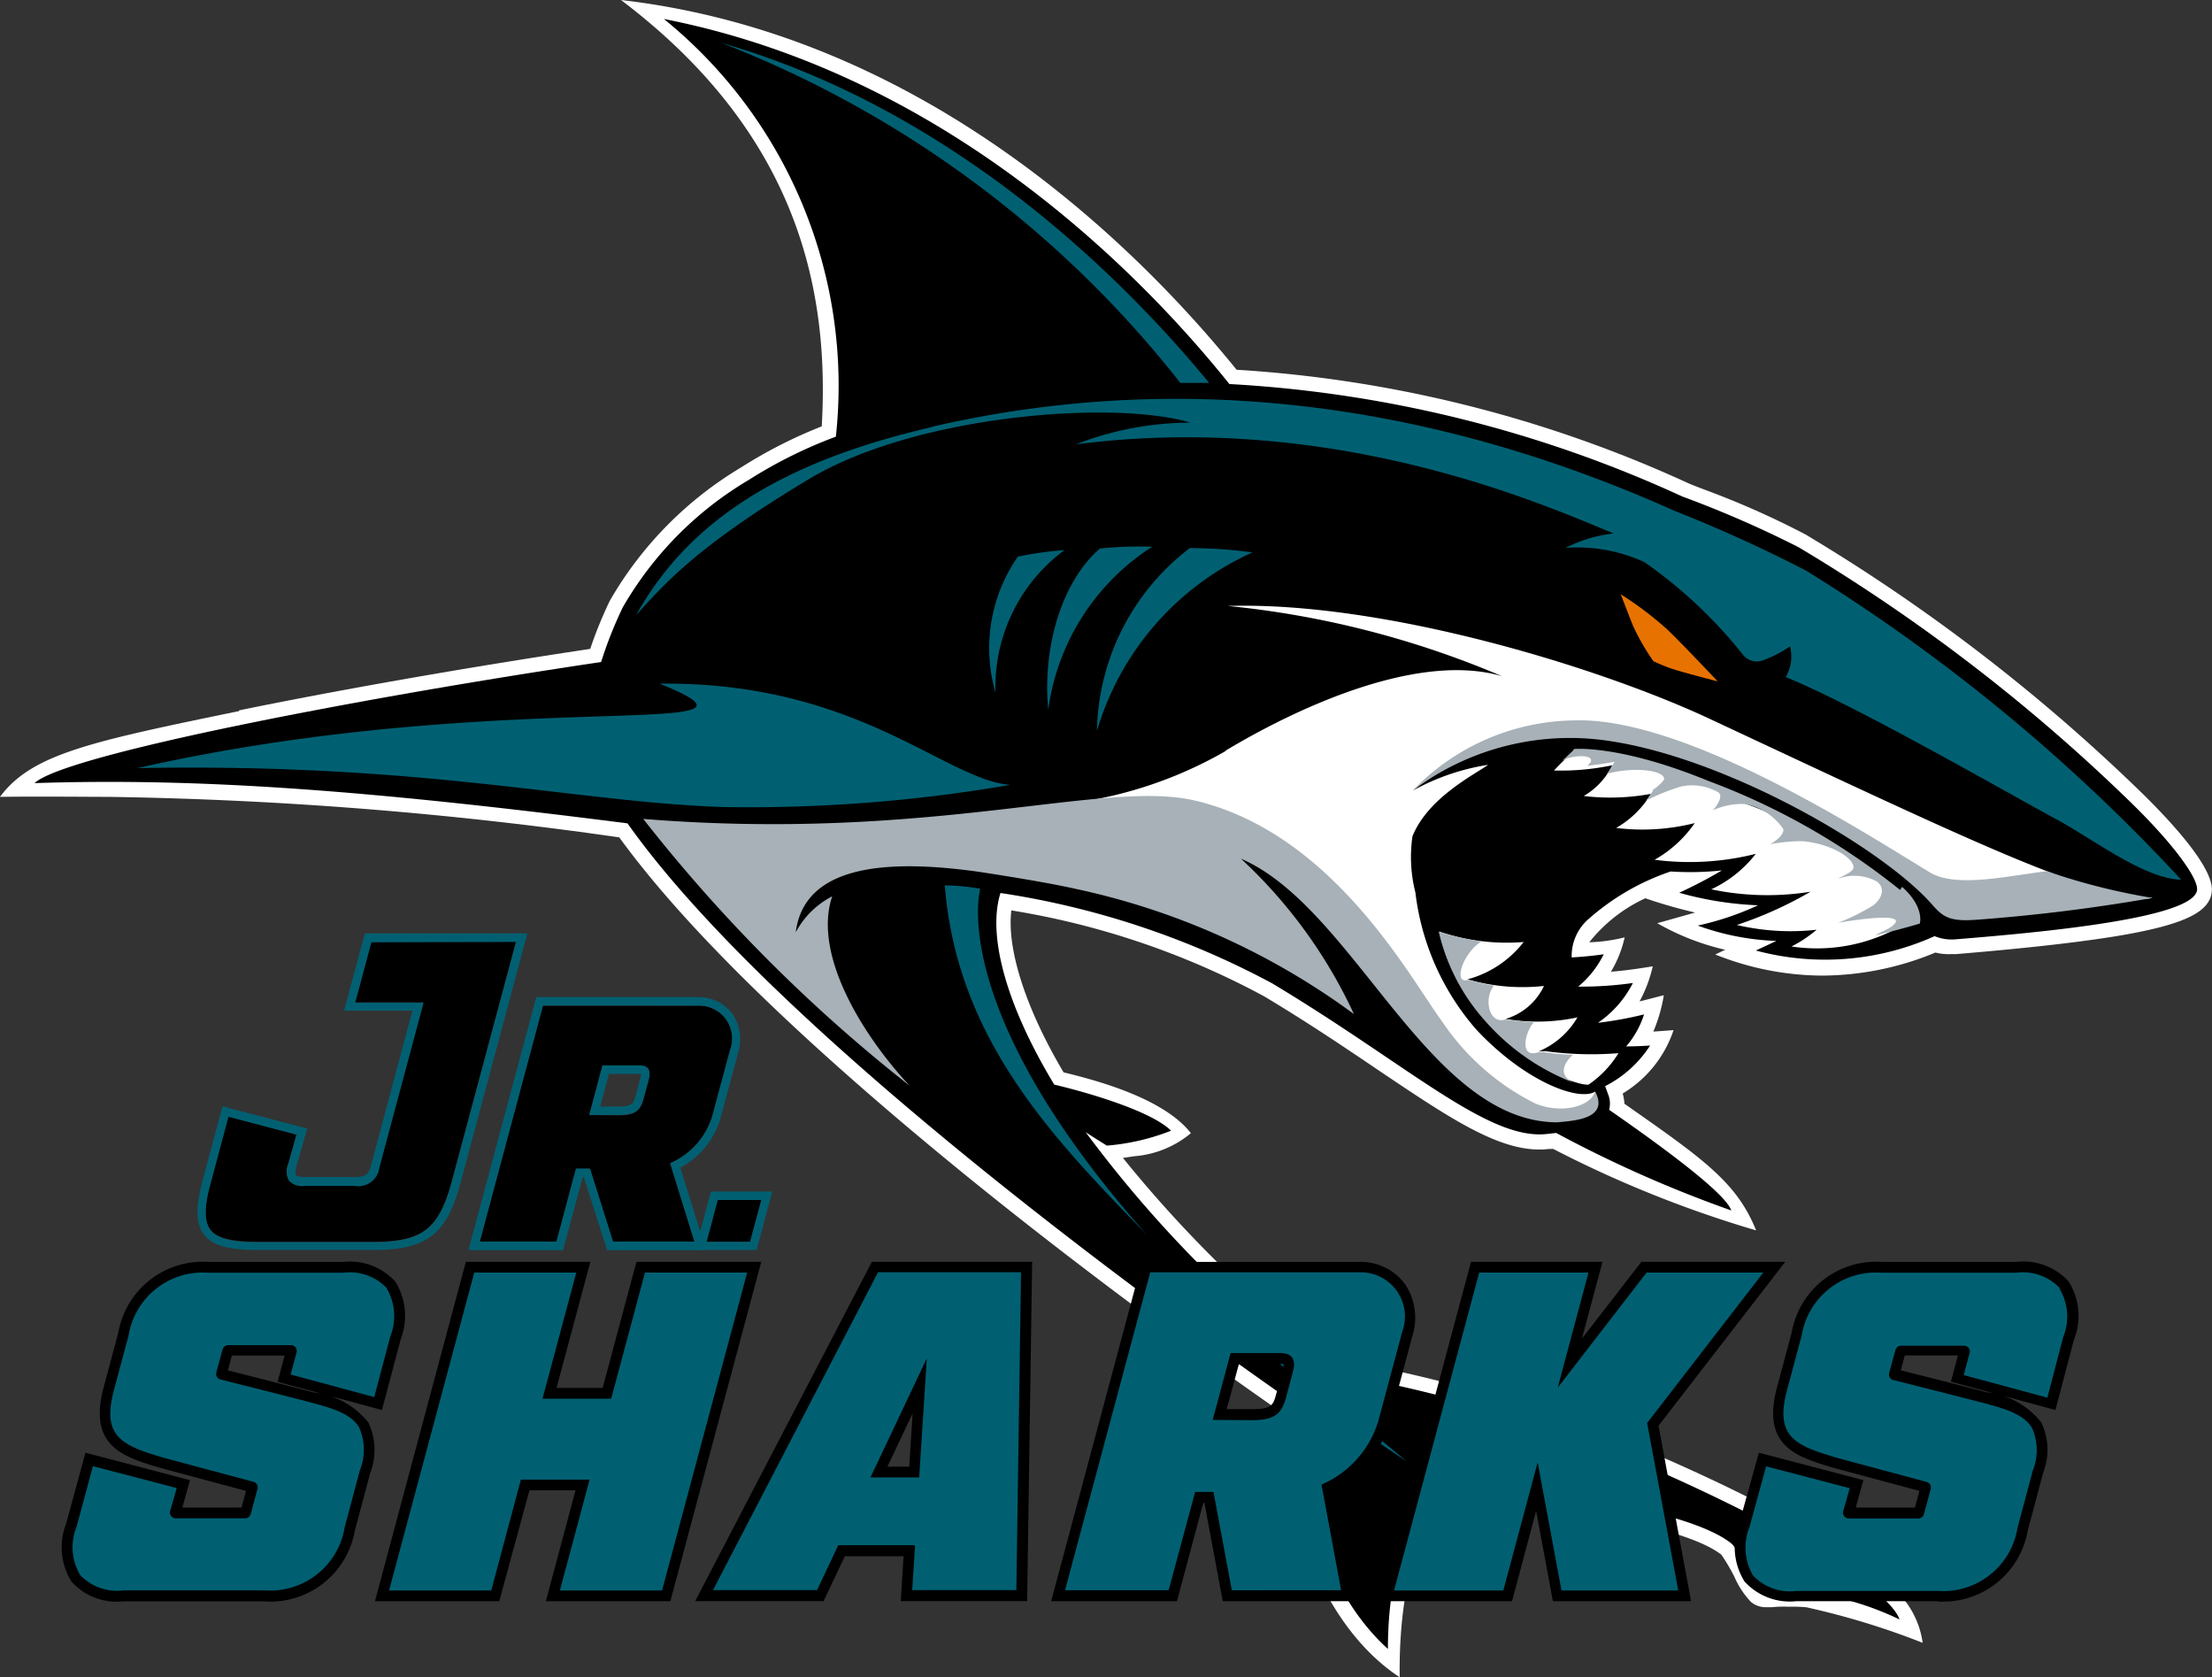 <svg id="Jr_Sharks_Logo" data-name="Jr Sharks Logo" xmlns="http://www.w3.org/2000/svg" width="84.421"
  viewBox="0 0 84.421 64">
  <rect x="0" y="0" width="84.421" height="64" fill="#333333" stroke="none"/>
  <g id="Layer_1" data-name="Layer 1">
    <path id="Path_138" data-name="Path 138"
      d="M9.125,27.106c3.852-.791,8.835-1.662,13.4-2.345a16.147,16.147,0,0,1,.747-1.835,14.143,14.143,0,0,1,5-5.083,18.058,18.058,0,0,1,3.09-1.574C31.659,11.113,30.486,5.13,23.7,0,35.551,1.369,43.709,9.805,47.195,14.109a48.374,48.374,0,0,1,17.233,4.327c.1.047.331.135.621.246A32.729,32.729,0,0,1,68.9,20.39a69.6,69.6,0,0,1,12.927,9.949c.985.973,2.638,2.735,2.588,3.638-.038.833-1.085,1.328-3.732,1.759-1.832.293-4.075.507-6.027.671h-.179a2.166,2.166,0,0,1-.613-.059,11.356,11.356,0,0,1-4.333.879,11.084,11.084,0,0,1-4.069-.806l.381-.179a9.538,9.538,0,0,1-2.594-1.014l1.445-.407a18.725,18.725,0,0,1-1.9-.545,5.863,5.863,0,0,0-2.14,1.68,6.432,6.432,0,0,0,1.351-.188,4.412,4.412,0,0,1-.522,1.31c.627-.041,1.595-.205,1.595-.205a5.334,5.334,0,0,1-.5,1.334H62.6l.9-.232a6.119,6.119,0,0,1-.4,1.389l.771-.056a4.479,4.479,0,0,1-1.941,2.418,1.718,1.718,0,0,1,.065.39c2.975,2.084,4.286,2.984,5.027,4.834a43.789,43.789,0,0,1-7.739-3.107H59.1a2.82,2.82,0,0,1-.355.021c-1.65,0-3.518-1.266-6.126-3.019-1.266-.856-2.7-1.826-4.371-2.826a30.542,30.542,0,0,0-9.65-3.28c-.179,1.466.539,3.723,1.993,6.179,1,.249,3.767.92,4.86,2.322a3.837,3.837,0,0,1-2.155.879l-.44.065a48.275,48.275,0,0,0,7.572,7.493l.12.1a56.943,56.943,0,0,1,11.066,3.049c3.644,1.507,8.252,3.658,10.647,5.786a3.359,3.359,0,0,1,1.117,2.075,29.3,29.3,0,0,0-4.441-1.357c-.273-.026-.525-.023-.747-.023a4.406,4.406,0,0,0-.566.021h-.211a.879.879,0,0,1-.586-.2,3.289,3.289,0,0,1-.639-.973,7.556,7.556,0,0,0-.492-.83c-1.466-1.152-6.637-1.87-9.413-2.146a.815.815,0,0,1-.106.475c-.293.469-1.466.229-1.495.229-.712,1.1-1.3,3.093-1.263,6.118-3.846-2.539-4.673-8.606-4.819-10.321C46.623,52.3,41.974,48.989,37.046,45c-6.364-5.165-10.881-9.559-13.411-13.047A152.347,152.347,0,0,0,4.171,30.407c-.777,0-2.747-.021-4.171,0,1.211-1.636,3.462-2.108,9.125-3.274"
      transform="translate(0)" fill="#fff" />
    <path id="Path_139" data-name="Path 139"
      d="M84.617,32.475a68.5,68.5,0,0,0-12.8-9.852,41.665,41.665,0,0,0-4.432-1.932A47.591,47.591,0,0,0,50.1,16.4C46.814,12.3,39.38,4.6,28.519,2.47a18.017,18.017,0,0,1,6.563,15.938,17.668,17.668,0,0,0-3.333,1.656,13.455,13.455,0,0,0-4.8,4.857,15.744,15.744,0,0,0-.827,2.087C17.234,28.324,5.673,30.526,4.5,31.628c6.426-.211,12.874.293,22.63,1.536C32.955,41.4,48.822,52.669,52.34,55.123h0s.343,6.42,3.811,9.544c0-3.858,1.322-5.4,1.387-5.529s.879-.056,1.269-.021c.091,0,.15-.059.117-.129l-.346-.7s8.524.657,10.67,2.345c.293.229.9,1.621,1.12,1.794s.27,0,1.791.073a11.494,11.494,0,0,1,3.518,1.041c-.454-1.269-4.969-3.943-11.092-6.478a56.9,56.9,0,0,0-11.089-3.037l-.234-.188a46.649,46.649,0,0,1-8.647-8.891c.22.147.513.328.806.513a8.509,8.509,0,0,0,2.454-.569c-.736-.73-3.043-1.422-4.459-1.759-1.9-3.145-2.541-5.751-2.052-7.311A31.934,31.934,0,0,1,51.73,39.267c5.244,3.145,8.249,6.012,10.5,5.748l.343-.038a47.434,47.434,0,0,0,6.683,2.958c-.2-.586-2.084-2.052-4.661-3.84a.961.961,0,0,0-.047-.61c-.029-.085-.067-.185-.108-.293a4.438,4.438,0,0,0,1.718-1.551c-.325.023-.63.032-.915.035a3.518,3.518,0,0,0,.683-1.222,14.264,14.264,0,0,1-1.759.32A4.072,4.072,0,0,0,65.5,39.255a13.91,13.91,0,0,1-2.087.138,3.728,3.728,0,0,0,.973-1.234c-.446.065-.856.1-1.222.12a1.867,1.867,0,0,1,.665-1.483A9.119,9.119,0,0,1,66.943,35a11.347,11.347,0,0,0,1.955-.041,17.756,17.756,0,0,1-1.63.853,12.9,12.9,0,0,0,3.008.478,11.03,11.03,0,0,1-2.3.774,9.705,9.705,0,0,0,3,.586l-.783.366a10.178,10.178,0,0,0,6.821-.548,1.718,1.718,0,0,0,.771.123c3.67-.293,9.2-.838,9.248-1.905.021-.428-.818-1.636-2.43-3.224"
      transform="translate(-3.181 -1.746)" />
    <path id="Path_140" data-name="Path 140"
      d="M210.993,77.329a13.111,13.111,0,0,1,1.8,1.363c.706.689,1.905,1.964,1.905,1.964s-1.36-.352-1.741-.481a6.1,6.1,0,0,1-.715-.293,8.73,8.73,0,0,1-.771-1.337c-.211-.525-.478-1.225-.478-1.225"
      transform="translate(-149.142 -54.655)" fill="#e87200" />
    <path id="Path_141" data-name="Path 141"
      d="M111.421,18.547h1.1C109.5,14.868,103.016,8.194,93.9,5.57a41.235,41.235,0,0,1,17.521,12.977"
      transform="translate(-66.375 -3.937)" fill="#006072" />
    <path id="Path_142" data-name="Path 142"
      d="M148.753,71.514a10.823,10.823,0,0,0-5.933,6.812,8.972,8.972,0,0,1,3.544-6.977,17.783,17.783,0,0,1,2.389.164"
      transform="translate(-100.955 -50.435)" fill="#006072" />
    <path id="Path_143" data-name="Path 143"
      d="M140.343,71.153a8.769,8.769,0,0,0-3.963,6.22c-.24-2.509.586-4.963,1.973-6.156a14.9,14.9,0,0,1,1.99-.067"
      transform="translate(-96.373 -50.288)" fill="#006072" />
    <path id="Path_144" data-name="Path 144"
      d="M131.758,71.6a6.486,6.486,0,0,0-2.638,5.441,6.111,6.111,0,0,1,.853-5.188,13.483,13.483,0,0,1,1.791-.252"
      transform="translate(-91.127 -50.612)" fill="#006072" />
    <path id="Path_145" data-name="Path 145"
      d="M51.177,92.853a58.658,58.658,0,0,1-10.9.844c-5.6-.176-11.432-1.694-22.4-1.486,14.038-3.166,25.453-.994,19.933-3.224,7.551-.085,10.931,3.688,13.379,3.861"
      transform="translate(-12.639 -62.901)" fill="#006072" />
    <path id="Path_146" data-name="Path 146"
      d="M166.892,176.842a39.446,39.446,0,0,1-6.742-5.552s4.051,3.321,6.742,5.552"
      transform="translate(-113.204 -121.079)" fill="#006072" />
    <path id="Path_147" data-name="Path 147"
      d="M123,115.25a8.169,8.169,0,0,1,1.357.129s-1.328,4.541,6.346,13.191c-3.576-3.67-7.235-7.457-7.7-13.314"
      transform="translate(-86.945 -81.466)" fill="#006072" />
    <path id="Path_148" data-name="Path 148"
      d="M94.12,52.987c8.583-1.987,18.174-1.354,28.387,3.224a54.334,54.334,0,0,1,4.983,2.266A68.792,68.792,0,0,1,141.8,70.267c-1.389-.023-3.345-1.539-4.755-2.3-1.759-.947-7.756-4.4-10.336-5.429a1.551,1.551,0,0,0,.164-1.173,4.566,4.566,0,0,1-1.079.548.677.677,0,0,1-.706-.214,17.805,17.805,0,0,0-3.77-3.547,6.122,6.122,0,0,0-3.013-.545,5.385,5.385,0,0,1,1.838-.551c-2.418-.979-10.509-4.69-20.519-3.4a12.032,12.032,0,0,1,4.368-.827c-2.931-.879-10.488-.293-14.56,2.152-4.4,2.638-5.57,4.075-6.593,5.186,2.1-3.779,5.863-5.918,11.283-7.17"
      transform="translate(-58.557 -36.701)" fill="#006072" />
    <path id="Path_149" data-name="Path 149"
      d="M141.907,84.381c3.043-1.823,7.484-3.746,10.553-2.843A35.609,35.609,0,0,0,142,78.858c5.895-.179,14.091,2.3,18.391,4.309,10.3,4.819,14.457,6.821,16.9,6.833-.709.123-2.125-.062-3.151.05-1.4.15-2.034.088-3.553.325a4.442,4.442,0,0,1-2.495-1.237,14.987,14.987,0,0,0-1.542-1.173c-1.143-.844-7.6-4-9.861-4.256a10.364,10.364,0,0,0-7.622,2.19,8.676,8.676,0,0,1,2.867-.979c-.586.407-2.3,1.272-2.89,2.726a5.484,5.484,0,0,0,.111,2.143,9.7,9.7,0,0,0,2.319,5.227c1.87,2,3.922,2.758,4.541,2.374h0a.88.88,0,0,1-.094.613c-.164.34-.765.337-1.337.4-4.8-.358-7.273-9.6-13.4-11.391-.674-.032-4.022-.355-6.59-.507a15.922,15.922,0,0,0,7.328-2.116"
      transform="translate(-95.137 -55.736)" fill="#fff" />
    <path id="Path_150" data-name="Path 150"
      d="M191.39,125.836a.588.588,0,0,0-.22,0,3.087,3.087,0,0,0,1.486-1.3,7.291,7.291,0,0,1-2.744.059,2.345,2.345,0,0,0,1.466-1.258,7.563,7.563,0,0,1-2.917-.252,4.042,4.042,0,0,0,2.143-1.425,8.014,8.014,0,0,1-3.224-.4,7.642,7.642,0,0,0,1.759,3.368c1.779,1.911,3.518,2.509,3.94,2.474a3.938,3.938,0,0,0,1.143-1.2,13.029,13.029,0,0,1-2.826-.082"
      transform="translate(-132.453 -85.715)" fill="#fff" />
    <path id="Path_151" data-name="Path 151"
      d="M215.354,103.18a6.17,6.17,0,0,0-1.173-.862,2.093,2.093,0,0,0-.991-.827c-.706-.293-1.466-.563-1.466-.563a3.066,3.066,0,0,0-1.105-.786,8.834,8.834,0,0,0-1.258-.484,10.55,10.55,0,0,0-1.345-.624,6.88,6.88,0,0,1-.92-.381s-.4-.158-.961-.337l-1.155-.363a3.132,3.132,0,0,1-.78-.117,2.078,2.078,0,0,0-1.172-.07c-.188.293.073-.111-.7.709a9.6,9.6,0,0,0,2.225-.2,2.75,2.75,0,0,1-1.09,1.173,8.562,8.562,0,0,0,2.565-.082,3.641,3.641,0,0,1-1.328,1.3,8.146,8.146,0,0,0,3-.185,4.613,4.613,0,0,1-1.533,1.4,10.354,10.354,0,0,0,3.863-.226,4.614,4.614,0,0,1-1.7,1.354,10.409,10.409,0,0,0,3.79.091,14.934,14.934,0,0,1-2.814,1.269,8.943,8.943,0,0,0,3.046.182,4.913,4.913,0,0,1-.959.639,6.49,6.49,0,0,0,4.57-1.017s.293-.235-.6-.985"
      transform="translate(-143.02 -69.074)" fill="#fff" />
    <path id="Path_152" data-name="Path 152"
      d="M187.33,121.3a10.334,10.334,0,0,0,1.621.369c-.73.463-1.067,1.633-.528,1.466h0c.141.021.507.135,1.017.22-.4.44-.226,1.492.434,1.29h0c.293.035.662.082,1.085.1-.375.431-.542,1.4.173,1.149a.586.586,0,0,1,.22,0,10.262,10.262,0,0,0,1.093.1c-.378.337-.563.821.073,1.079a8.593,8.593,0,0,1-3.424-2.377,7.672,7.672,0,0,1-1.759-3.368"
      transform="translate(-132.417 -85.743)" fill="#a7b1b7" />
    <path id="Path_153" data-name="Path 153"
      d="M208.152,99.524c-1.533.188-3.471.645-4.464.047-2.33-1.407-9.275-5.939-13.572-5.8a8.7,8.7,0,0,0-6.156,2.67h0a9.978,9.978,0,0,1,7.554-1.876c4.5.689,10.365,4.078,12.256,6.229.413.472.662.657,1.671.586a67.712,67.712,0,0,0,6.742-.835,24.563,24.563,0,0,1-4.039-1.023"
      transform="translate(-130.035 -66.282)" fill="#a7b1b7" />
    <path id="Path_154" data-name="Path 154"
      d="M120.081,114.893c-.223.657-1.448.841-2.33.437a9.254,9.254,0,0,1-3.518-3.116c-1.187-1.6-4.139-7.179-9.427-8.422-3.491-.821-10.057,1.589-21.056.7a59.9,59.9,0,0,0,10.163,10.178c-1.8-1.929-3.7-5.01-2.952-7.223a3.266,3.266,0,0,0-1.392,1.372c.343-2.7,3.784-2.755,6.982-2.31,1.524.234,2.852.46,3.746.662a27.6,27.6,0,0,1,10.576,4.769,18.881,18.881,0,0,0-4.312-5.93c4.335,1.87,7.138,10.06,12.08,10.06.513-.059,2.005-.091,1.439-1.173"
      transform="translate(-59.2 -73.244)" fill="#a7b1b7" />
    <path id="Path_155" data-name="Path 155"
      d="M216.316,102.862a26.283,26.283,0,0,0-7.328-4.165c-3.389-1.389-5.118-1.214-5.118-1.214l-.032.047-.018.029h0c-.032.032-.076.067-.188.176h0l-.053.05h0a.606.606,0,0,1-.062.062H203.5l-.073.076c.454-.258,1.48-.234.944.2h0c.322-.032.586-.073.824-.114h.018l.205-.041-.117.2-.029.047q-.064.106-.141.211c1.126-.293,2.245-.108,2.175.226a1.707,1.707,0,0,1-.457.41h.044c-.079.123-.17.255-.276.39a8.031,8.031,0,0,1,1.354-.542,2.023,2.023,0,0,1,1.378.208c.311.158-.176.7-.176.7a2.724,2.724,0,0,1,1.214-.237,2.3,2.3,0,0,1,1.466.947c.076.264-.487.586-.487.586A6.462,6.462,0,0,1,212.59,101c1.123.1,1.955.657,1.949,1,0,.182-.5.358-.586.431a1.788,1.788,0,0,1,1.486.114c.366.293.114.718-.167.915a7.843,7.843,0,0,1-1.325.654c1.044-.179,2.454-.34,2.172.023-.2.237-.516.293-.744.457,1.005-.24,1.691-.451,1.691-.451s.2-.616-.674-1.4"
      transform="translate(-143.798 -68.902)" fill="#a7b1b7" />
    <path id="Path_156" data-name="Path 156"
      d="M53.891,165.65h3.9l-1.29,4.813h2.621l1.29-4.813h3.9l-3.248,12.13h-3.9l1.134-4.23H55.676l-1.131,4.23h-3.9l3.251-12.13Z"
      transform="translate(-35.796 -117.092)" />
    <path id="Path_157" data-name="Path 157"
      d="M56.409,176.387h3.054l3.031-11.309H59.44l-1.29,4.813H54.683l1.29-4.813H52.918l-3.031,11.309h3.054l1.134-4.23h3.468Zm3.685.821H55.342l1.132-4.23H54.715l-1.152,4.23H48.82l3.468-12.948h4.752l-1.29,4.81h1.759l1.29-4.81h4.763Z"
      transform="translate(-34.509 -116.11)" />
    <path id="Path_158" data-name="Path 158"
      d="M21.486,166.256a1.949,1.949,0,0,0-1.659-.586H14.671a2.87,2.87,0,0,0-3.037,2.395l-.557,2.078c-.481,1.791.311,2.116,1.867,2.58l3.456.926a.217.217,0,0,1,.155.267l-.258.962a.22.22,0,0,1-.211.164H13.434a.223.223,0,0,1-.214-.276l.252-.879-3.2-.835-.619,2.3a2.086,2.086,0,0,0,.132,1.853,1.943,1.943,0,0,0,1.662.586h5.394a2.872,2.872,0,0,0,3.037-2.392l.586-2.2a2.086,2.086,0,0,0-.026-1.615c-.293-.516-.982-.733-1.844-.961-.627-.167-2.345-.6-3.456-.879a.22.22,0,0,1-.155-.27l.24-.879a.22.22,0,0,1,.211-.161h2.4a.22.22,0,0,1,.211.276l-.226.844,3.192.862.607-2.3a2.1,2.1,0,0,0-.135-1.853"
      transform="translate(-6.727 -117.106)" />
    <path id="Path_159" data-name="Path 159"
      d="M9.56,172.548l-.528,1.923a1.741,1.741,0,0,0,.064,1.5,1.586,1.586,0,0,0,1.337.431h5.394a2.472,2.472,0,0,0,2.638-2.09l.586-2.2c.217-.815.111-1.134,0-1.3-.22-.381-.827-.566-1.595-.771-.563-.149-2.031-.522-3.1-.794l-.349-.088a.624.624,0,0,1-.451-.774l.24-.879a.627.627,0,0,1,.607-.463h2.427a.625.625,0,0,1,.607.789l-.12.451,2.4.648.5-1.9a1.748,1.748,0,0,0-.064-1.5h0a1.6,1.6,0,0,0-1.334-.431H13.664a2.472,2.472,0,0,0-2.638,2.09l-.557,2.078c-.381,1.425.047,1.621,1.589,2.081l3.45.929a.63.63,0,0,1,.443.768l-.264.953a.63.63,0,0,1-.6.454H12.427a.63.63,0,0,1-.61-.789l.141-.5-2.4-.627Zm6.267,4.673H10.433a2.325,2.325,0,0,1-1.985-.753,2.472,2.472,0,0,1-.205-2.207l.739-2.711,3.99,1.046-.293,1.047h2.26l.17-.636-3.274-.879c-1.425-.425-2.764-.824-2.157-3.081l.557-2.078a3.275,3.275,0,0,1,3.433-2.7H18.82a2.34,2.34,0,0,1,1.985.75,2.476,2.476,0,0,1,.205,2.21l-.712,2.691-3.984-1.076.267-1H14.569l-.152.566.158.038c1.076.273,2.544.645,3.113.8a3.121,3.121,0,0,1,2.093,1.152,2.46,2.46,0,0,1,.067,1.926l-.586,2.2a3.278,3.278,0,0,1-3.433,2.7"
      transform="translate(-5.72 -116.117)" />
    <path id="Path_160" data-name="Path 160"
      d="M195.594,165.65h-4.456l-3.392,4.394,1.175-4.394h-4.171L181.5,177.78h4.171l1.31-4.889.909,4.889h4.456l-1.187-6.39,4.435-5.74Z"
      transform="translate(-128.296 -117.092)" />
    <path id="Path_161" data-name="Path 161"
      d="M186.944,176.387h3.623l-1.12-6.085,4.039-5.224h-3.433l-3.271,4.233-.721-.355,1.041-3.878h-3.324l-3.028,11.309h3.321l1.228-4.582.8.029.844,4.555Zm4.608.821h-5.276l-.639-3.447-.92,3.447H179.68l3.471-12.948h5.018l-.786,2.931,2.269-2.931h5.49l-4.834,6.253,1.243,6.7Z"
      transform="translate(-127.01 -116.11)" />
    <path id="Path_162" data-name="Path 162"
      d="M144.311,171.251l.683-2.55h1.885c.469,0,.619.249.493.715l-.258.967c-.176.651-.451.879-1.319.879Zm4.9,6.5-.748-4.031a3.852,3.852,0,0,0,2.169-2.427l.909-3.394a1.688,1.688,0,0,0-1.665-2.278h-7.95l-3.251,12.13h3.954L143.64,174h.7l.7,3.752Z"
      transform="translate(-98.028 -117.071)" />
    <path id="Path_163" data-name="Path 163"
      d="M143.558,169.876h.964c.736,0,.806-.135.923-.563l.258-.967a.589.589,0,0,0,.026-.188.433.433,0,0,0-.123,0h-1.583l-.466,1.732Zm.95.821h-2.017l.9-3.371h2.2a.92.92,0,0,1,.78.325,1.008,1.008,0,0,1,.108.906l-.258.967c-.229.856-.695,1.173-1.715,1.173Zm-.419,5.687h3.348l-.718-3.866.293-.129a3.456,3.456,0,0,0,1.938-2.158l.909-3.395a1.466,1.466,0,0,0-.185-1.284,1.322,1.322,0,0,0-1.085-.478h-7.622l-3.04,11.309h3.107l1.005-3.752h1.354Zm4.333.821h-5.013l-.7-3.752h-.044l-1.005,3.752h-4.8l3.468-12.948h8.266a2.119,2.119,0,0,1,1.735.8,2.275,2.275,0,0,1,.325,1.993l-.909,3.395a4.215,4.215,0,0,1-2.1,2.556Z"
      transform="translate(-96.742 -116.106)" />
    <path id="Path_164" data-name="Path 164"
      d="M98.832,173.447l2.152-4.547-.293,4.547Zm1.595,4.3H104.4l.179-12.13H99.122l-6.3,12.13h3.972l.809-1.715h2.931l-.108,1.715Z"
      transform="translate(-65.611 -117.071)" />
    <path id="Path_165" data-name="Path 165"
      d="M97.854,172.075h.833l.129-2.031Zm1.6.818h-2.9l2.427-5.13.78.2-.293,4.928Zm-.22,3.494h3.131l.17-11.309H97.746l-5.863,11.309H94.92l.812-1.712h3.629l-.108,1.712Zm3.94.818h-4.81l.106-1.712H96.23l-.812,1.712h-4.9l6.742-12.945h6.118l-.191,12.945Z"
      transform="translate(-63.986 -116.11)" />
    <path id="Path_166" data-name="Path 166"
      d="M239.284,166.256a1.945,1.945,0,0,0-1.659-.586h-5.153a2.87,2.87,0,0,0-3.037,2.395l-.557,2.078c-.481,1.791.308,2.116,1.867,2.58l3.459.932a.217.217,0,0,1,.155.267l-.258.962a.223.223,0,0,1-.211.164h-2.659a.22.22,0,0,1-.211-.276l.249-.879-3.192-.835-.633,2.316a2.1,2.1,0,0,0,.135,1.853,1.937,1.937,0,0,0,1.659.586h5.394a2.871,2.871,0,0,0,3.037-2.392l.586-2.2a2.09,2.09,0,0,0-.023-1.615c-.293-.516-.982-.733-1.844-.961-.63-.167-2.345-.6-3.456-.879a.217.217,0,0,1-.158-.27c.067-.252.182-.665.243-.879a.217.217,0,0,1,.211-.161h2.407a.22.22,0,0,1,.211.276l-.226.844,3.192.862.6-2.3a2.075,2.075,0,0,0-.135-1.853"
      transform="translate(-160.674 -117.106)" />
    <path id="Path_167" data-name="Path 167"
      d="M232.431,167.709ZM232.188,168.588Zm-4.807,3.954-.525,1.923a1.742,1.742,0,0,0,.064,1.5,1.583,1.583,0,0,0,1.334.431h5.394a2.468,2.468,0,0,0,2.638-2.09l.586-2.2c.22-.815.114-1.134.018-1.3-.22-.381-.827-.566-1.595-.771-.569-.152-2.052-.525-3.122-.8l-.328-.085a.619.619,0,0,1-.39-.293.627.627,0,0,1-.064-.481l.243-.879a.627.627,0,0,1,.607-.463h2.407a.624.624,0,0,1,.607.788l-.12.451,2.4.648.5-1.9a1.74,1.74,0,0,0-.062-1.5,1.586,1.586,0,0,0-1.337-.431h-5.147a2.47,2.47,0,0,0-2.638,2.09l-.557,2.078c-.384,1.425.044,1.621,1.589,2.081l3.447.929a.63.63,0,0,1,.446.768l-.258.964a.633.633,0,0,1-.607.466h-2.662a.627.627,0,0,1-.607-.789l.138-.5-2.4-.627Zm6.267,4.673h-5.394a2.333,2.333,0,0,1-1.985-.753,2.472,2.472,0,0,1-.205-2.207l.753-2.706,3.99,1.047-.293,1.046h2.26l.17-.636-3.274-.879c-1.428-.425-2.764-.824-2.158-3.081l.557-2.078a3.272,3.272,0,0,1,3.433-2.7h5.153a2.325,2.325,0,0,1,1.985.75h0a2.447,2.447,0,0,1,.205,2.21l-.709,2.691-3.99-1.079.267-1h-2.026l-.155.566.144.035c1.079.273,2.559.648,3.131.8A3.11,3.11,0,0,1,237.6,170.4a2.449,2.449,0,0,1,.064,1.926l-.586,2.2a3.274,3.274,0,0,1-3.433,2.7"
      transform="translate(-159.69 -116.117)" />
    <path id="Path_168" data-name="Path 168"
      d="M53.891,165.65h3.9l-1.29,4.813h2.621l1.29-4.813h3.9l-3.248,12.13h-3.9l1.134-4.23H55.676l-1.131,4.23h-3.9l3.251-12.13Z"
      transform="translate(-35.796 -117.092)" fill="#006072" />
    <path id="Path_169" data-name="Path 169"
      d="M21.486,166.256a1.949,1.949,0,0,0-1.659-.586H14.671a2.87,2.87,0,0,0-3.037,2.395l-.557,2.078c-.481,1.791.311,2.116,1.867,2.58l3.456.926a.217.217,0,0,1,.155.267l-.258.962a.22.22,0,0,1-.211.164H13.434a.223.223,0,0,1-.214-.276l.252-.879-3.2-.835-.619,2.3a2.086,2.086,0,0,0,.132,1.853,1.943,1.943,0,0,0,1.662.586h5.394a2.872,2.872,0,0,0,3.037-2.392l.586-2.2a2.086,2.086,0,0,0-.026-1.615c-.293-.516-.982-.733-1.844-.961-.627-.167-2.345-.6-3.456-.879a.22.22,0,0,1-.155-.27l.24-.879a.22.22,0,0,1,.211-.161h2.4a.22.22,0,0,1,.211.276l-.226.844,3.192.862.607-2.3a2.1,2.1,0,0,0-.135-1.853"
      transform="translate(-6.727 -117.106)" fill="#006072" />
    <path id="Path_170" data-name="Path 170"
      d="M195.594,165.65h-4.456l-3.392,4.394,1.175-4.394h-4.171L181.5,177.78h4.171l1.31-4.889.909,4.889h4.456l-1.187-6.39,4.435-5.74Z"
      transform="translate(-128.296 -117.092)" fill="#006072" />
    <path id="Path_171" data-name="Path 171"
      d="M144.311,171.251l.683-2.55h1.885c.469,0,.619.249.493.715l-.258.967c-.176.651-.451.879-1.319.879Zm4.9,6.5-.748-4.031a3.852,3.852,0,0,0,2.169-2.427l.909-3.394a1.688,1.688,0,0,0-1.665-2.278h-7.95l-3.251,12.13h3.954L143.64,174h.7l.7,3.752Z"
      transform="translate(-98.028 -117.071)" fill="#006072" />
    <path id="Path_172" data-name="Path 172"
      d="M98.832,173.447l2.152-4.547-.293,4.547Zm1.595,4.3H104.4l.179-12.13H99.122l-6.3,12.13h3.972l.809-1.715h2.931l-.108,1.715Z"
      transform="translate(-65.611 -117.071)" fill="#006072" />
    <path id="Path_173" data-name="Path 173"
      d="M239.284,166.256a1.945,1.945,0,0,0-1.659-.586h-5.153a2.87,2.87,0,0,0-3.037,2.395l-.557,2.078c-.481,1.791.308,2.116,1.867,2.58l3.459.932a.217.217,0,0,1,.155.267l-.258.962a.223.223,0,0,1-.211.164h-2.659a.22.22,0,0,1-.211-.276l.249-.879-3.192-.835-.633,2.316a2.1,2.1,0,0,0,.135,1.853,1.937,1.937,0,0,0,1.659.586h5.394a2.871,2.871,0,0,0,3.037-2.392l.586-2.2a2.09,2.09,0,0,0-.023-1.615c-.293-.516-.982-.733-1.844-.961-.63-.167-2.345-.6-3.456-.879a.217.217,0,0,1-.158-.27c.067-.252.182-.665.243-.879a.217.217,0,0,1,.211-.161h2.407a.22.22,0,0,1,.211.276l-.226.844,3.192.862.6-2.3a2.075,2.075,0,0,0-.135-1.853"
      transform="translate(-160.674 -117.106)" fill="#006072" />
    <path id="Path_174" data-name="Path 174"
      d="M66.63,135.094l.51-1.894h1.4c.349,0,.46.185.366.531l-.193.73c-.129.484-.334.645-.976.645Zm4.019,4.834-.929-2.993a2.864,2.864,0,0,0,1.609-1.8l.677-2.521a1.251,1.251,0,0,0-1.24-1.691h-5.9l-2.412,9.008h2.931l.747-2.788h.522l.879,2.788Z"
      transform="translate(-44.144 -92.543)" />
    <path id="Path_175" data-name="Path 175"
      d="M66.361,132.721H67.59a.586.586,0,0,1-.021.123l-.193.718c-.082.293-.132.407-.665.407h-.686l.337-1.255Zm3.38-2.931H63.585l-.064.24-2.412,9.005-.108.413h3.608l.064-.237.683-2.547H65.4l.821,2.562.07.223h3.77l-.129-.416-.847-2.732a3.145,3.145,0,0,0,1.533-1.888l.677-2.521a1.721,1.721,0,0,0-.246-1.495,1.6,1.6,0,0,0-1.3-.6Zm-4.133,4.5h1.1c.642,0,.847-.161.976-.642l.193-.721c.094-.346-.018-.531-.366-.531h-1.4Zm4.133-4.174a1.255,1.255,0,0,1,1.24,1.691l-.677,2.521a2.864,2.864,0,0,1-1.609,1.8l.929,2.993H66.517l-.879-2.788H65.1l-.745,2.788H61.428l2.413-9.008Z"
      transform="translate(-43.119 -91.744)" fill="#006072" />
    <path id="Path_176" data-name="Path 176"
      d="M38.622,122.558H33.1l-.621,2.307h2.609L33.4,131.155a.809.809,0,0,1-.944.7H30.546a.686.686,0,0,1-.586-.193.7.7,0,0,1-.041-.613l.325-1.149-2.6-.683-.686,2.562c-.24.879-.237,1.448,0,1.759s.8.463,1.794.463h4.4c1.911,0,2.533-.481,3.028-2.345l2.442-9.117Z"
      transform="translate(-18.929 -86.619)" />
    <path id="Path_177" data-name="Path 177"
      d="M38.3,121.493H32.107l-.062.237-.621,2.31-.108.4h2.609l-1.574,5.883c-.1.384-.217.466-.636.466H29.8c-.064,0-.267,0-.32-.07s0-.267.015-.331l.325-1.131.088-.317-.317-.082-2.6-.683-.308-.091-.085.293-.686,2.559c-.27,1.008-.252,1.639.059,2.052s.929.586,2.052.586h4.4c2.052,0,2.805-.586,3.339-2.565l2.442-9.119.108-.4Zm-.419.322-2.442,9.116c-.5,1.85-1.117,2.345-3.028,2.345h-4.4c-1,0-1.551-.144-1.794-.463s-.243-.879,0-1.759l.686-2.562,2.6.683-.325,1.149a.7.7,0,0,0,.041.613.683.683,0,0,0,.586.193h1.914a.809.809,0,0,0,.944-.7l1.686-6.291H31.738l.621-2.307Z"
      transform="translate(-18.184 -85.877)" fill="#006072" />
    <path id="Path_178" data-name="Path 178" d="M91.95,157.8h1.674l.428-1.595H92.378L91.95,157.8Z"
      transform="translate(-64.996 -110.42)" />
    <path id="Path_179" data-name="Path 179"
      d="M93.453,155.11H91.108l-.062.237-.428,1.595-.108.4h2.345l.064-.237.425-1.595.111-.4Zm-.419.322-.428,1.595H90.947l.425-1.595Z"
      transform="translate(-63.978 -109.642)" fill="#006072" />
  </g>
</svg>